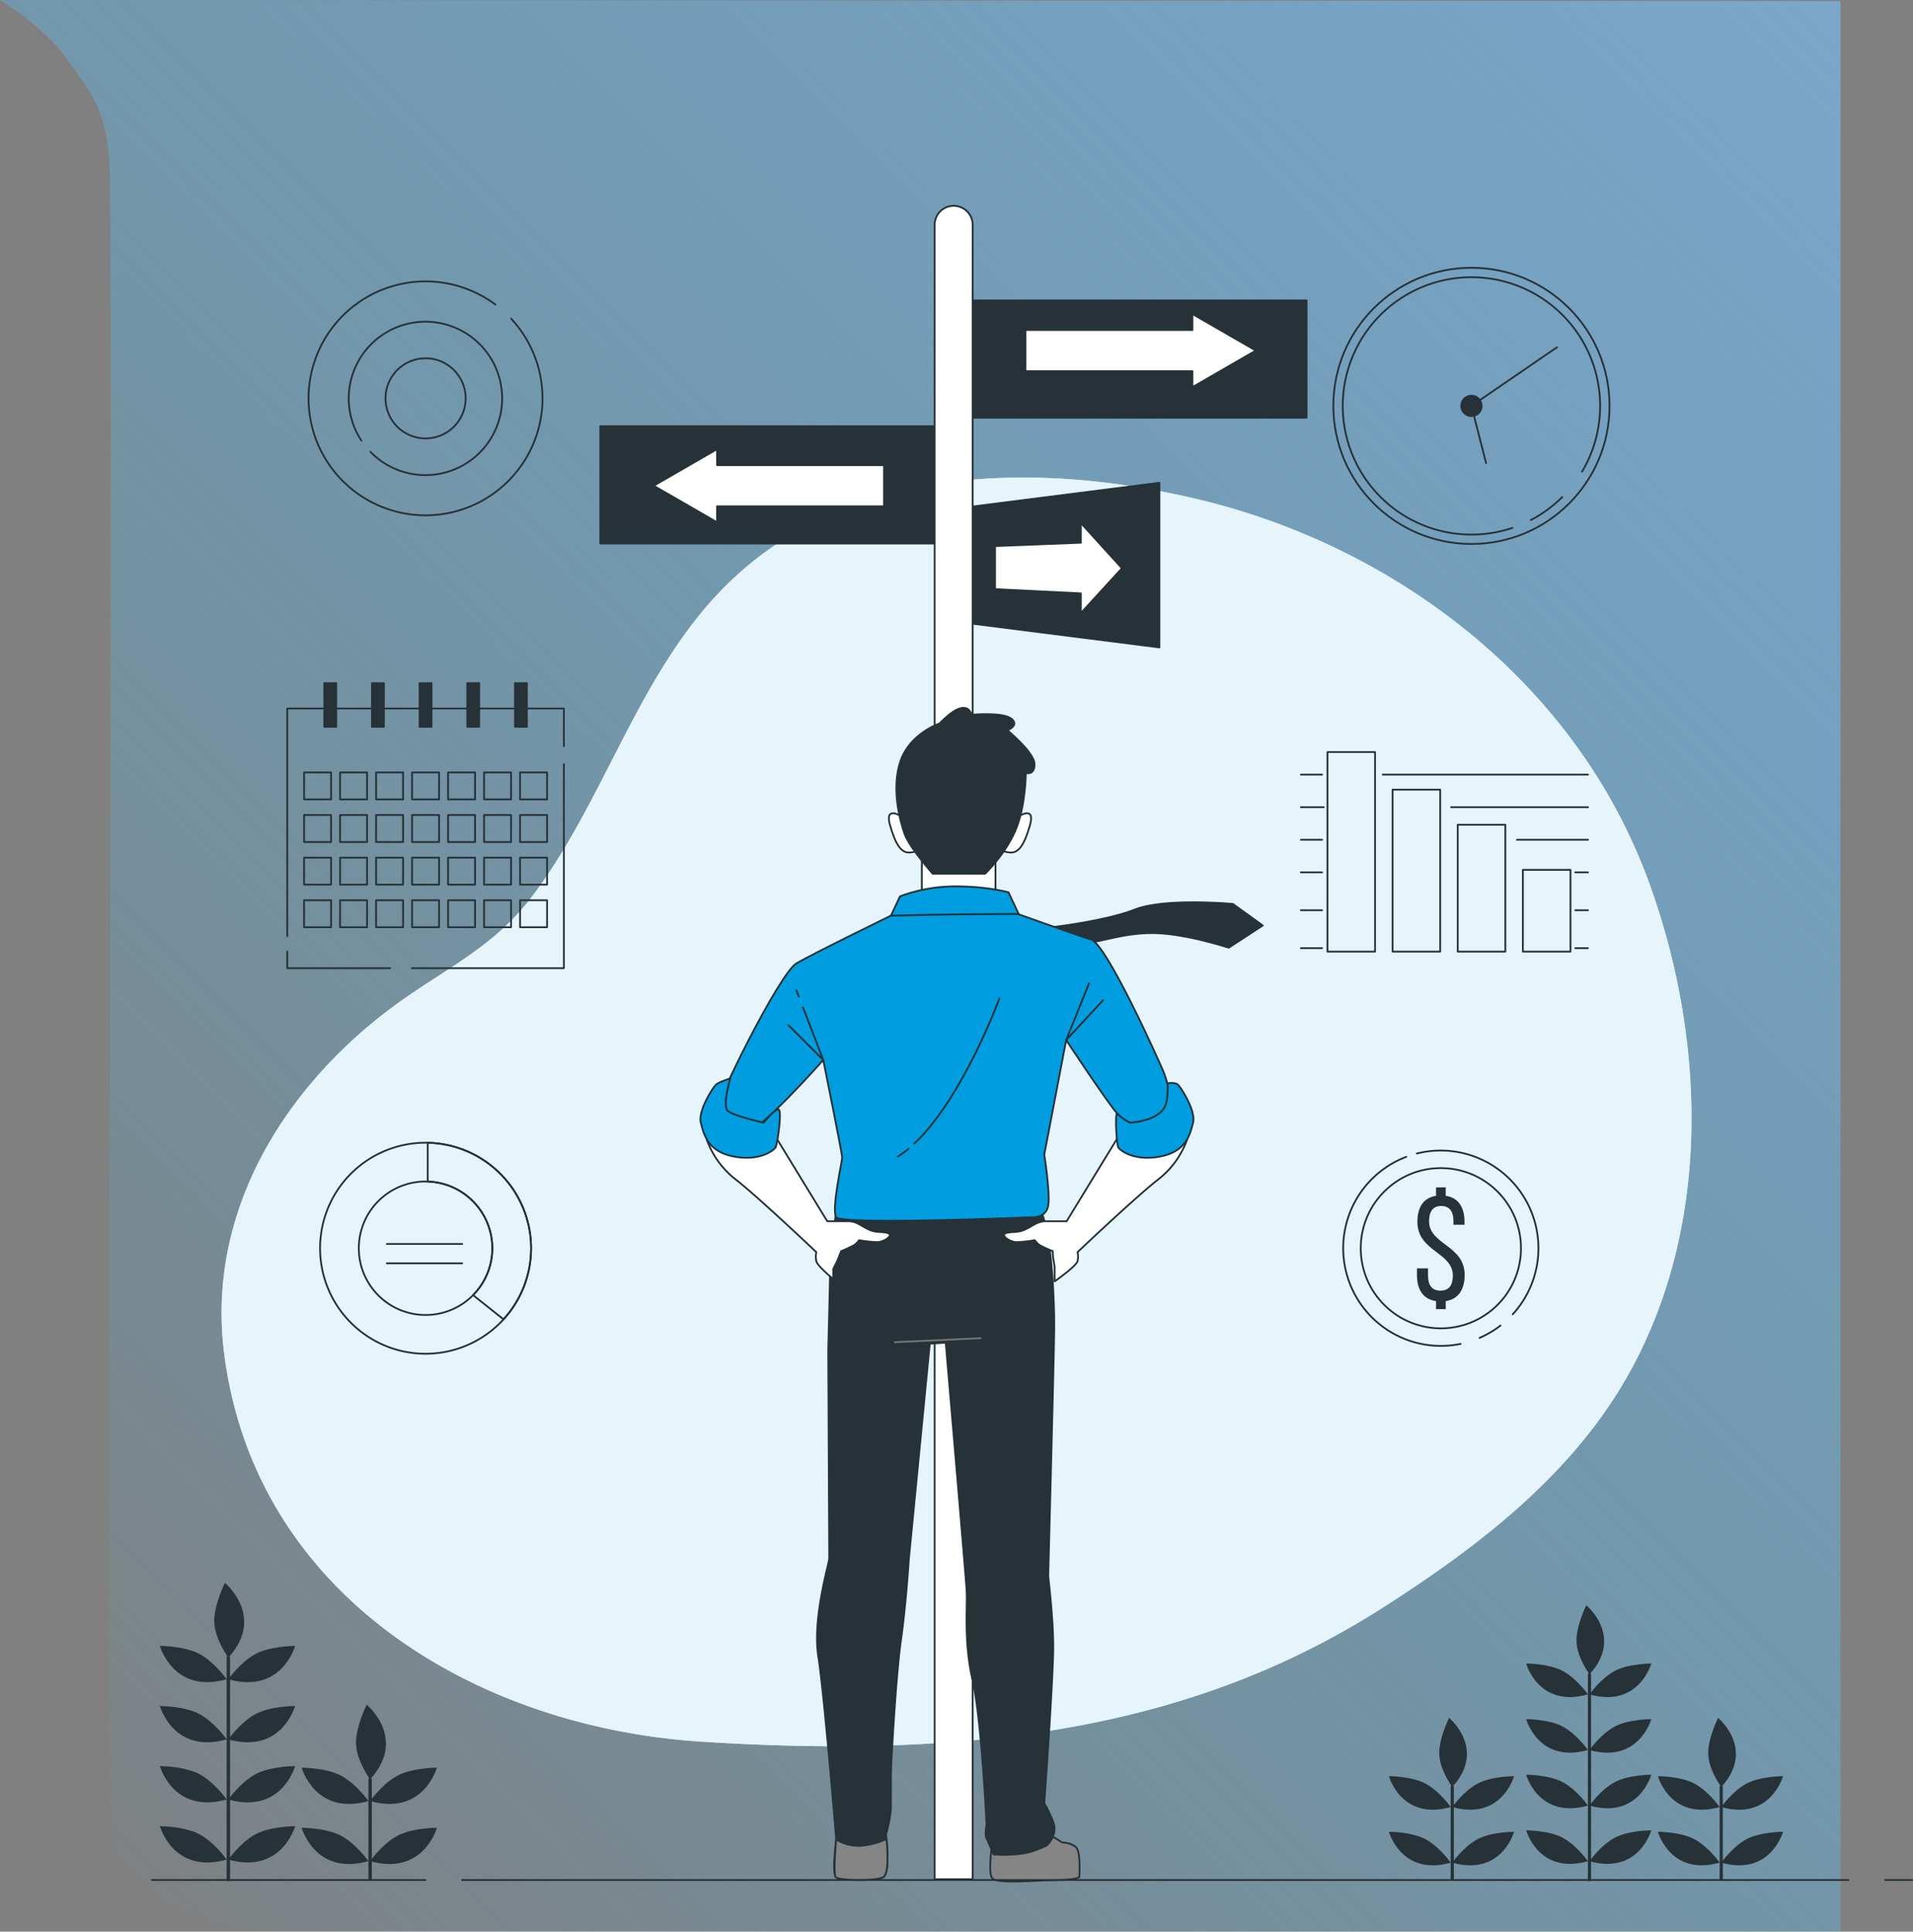<svg xmlns="http://www.w3.org/2000/svg" xmlns:xlink="http://www.w3.org/1999/xlink" width="1069.5" height="1080.001" viewBox="0 0 1069.5 1080.001">
  <rect x="0" y="0" width="1069.5" height="1080.001" fill="#808080" stroke="none"/>
  <defs>
    <linearGradient id="linear-gradient" x1="1" x2="0.037" y2="1" gradientUnits="objectBoundingBox">
      <stop offset="0" stop-color="#7ba6c9"/>
      <stop offset="1" stop-color="#51b4e2" stop-opacity="0"/>
    </linearGradient>
  </defs>
  <g id="Group_17337" data-name="Group 17337" transform="translate(-891 -4314.001)">
    <path id="_9ad1ed87ecbbbc3f0500a660a5b95797" data-name="9ad1ed87ecbbbc3f0500a660a5b95797" d="M3628.925,6902.437s26.04,16.141,37.608,33.352,21.3,24.85,23.534,57.438-.946,878.322,0,911.073,5.354,42.872,26.484,58.133,44.422,19.548,71.041,19.865,870.335,0,870.335,0V6903Z" transform="translate(-2737.926 -2588.436)" fill="url(#linear-gradient)"/>
    <g id="Background_Simple" data-name="Background Simple" transform="translate(1014.877 4581)">
      <g id="Group_1" data-name="Group 1" transform="translate(0 0)">
        <path id="Path_1" data-name="Path 1" d="M799.533,214.034C752.479,124.152,663.163,61.88,566.847,38.285c-91.88-22.51-202.492-21.4-271.653,52.722-45.539,48.806-63.777,116.755-103.968,169.459-19.977,26.2-44.977,38.179-71.15,56.514C56.286,361.67,9.369,433.583,19.651,514.919c17.19,135.989,141.236,209.023,265.908,217.225,164.753,10.84,282.252-11.189,382.059-74.974,51.836-33.127,103.537-72.437,135.182-126.845,47.856-82.283,45.89-186.041,14.932-274.39A314.589,314.589,0,0,0,799.533,214.034Z" transform="translate(-18.234 -25.447)" fill="#e6f5fb"/>
        <path id="Path_2" data-name="Path 2" d="M799.533,214.034C752.479,124.152,663.163,61.88,566.847,38.285c-91.88-22.51-202.492-21.4-271.653,52.722-45.539,48.806-63.777,116.755-103.968,169.459-19.977,26.2-44.977,38.179-71.15,56.514C56.286,361.67,9.369,433.583,19.651,514.919c17.19,135.989,141.236,209.023,265.908,217.225,164.753,10.84,282.252-11.189,382.059-74.974,51.836-33.127,103.537-72.437,135.182-126.845,47.856-82.283,45.89-186.041,14.932-274.39A314.589,314.589,0,0,0,799.533,214.034Z" transform="translate(-18.234 -25.447)" fill="#e6f5fb" opacity="0.8"/>
      </g>
    </g>
    <g id="Group_16090" data-name="Group 16090" transform="translate(802.443 3194.232)">
      <g id="Signs" transform="translate(424.167 1234.852)">
        <g id="Group_3" data-name="Group 3" transform="translate(0)">
          <g id="Group_2" data-name="Group 2" transform="translate(186.926)">
            <path id="Path_3" data-name="Path 3" d="M257.8,984.166H236.551V59.195a10.627,10.627,0,0,1,10.627-10.627h0A10.627,10.627,0,0,1,257.8,59.195Z" transform="translate(-236.551 -48.568)" fill="#fff" stroke="#263238" stroke-linecap="round" stroke-linejoin="round" stroke-width="1"/>
          </g>
          <rect id="Rectangle_1" data-name="Rectangle 1" width="186.326" height="65.608" transform="translate(0 123.207)" fill="#263238" stroke="#263238" stroke-linecap="round" stroke-linejoin="round" stroke-width="1"/>
          <rect id="Rectangle_2" data-name="Rectangle 2" width="186.326" height="65.608" transform="translate(208.54 52.881)" fill="#263238" stroke="#263238" stroke-linecap="round" stroke-linejoin="round" stroke-width="1"/>
          <path id="Path_4" data-name="Path 4" d="M246.259,196.948,350.3,210.168V118.12L246.259,131.34Z" transform="translate(-37.719 36.73)" fill="#263238" stroke="#263238" stroke-linecap="round" stroke-linejoin="round" stroke-width="1"/>
          <path id="Path_5" data-name="Path 5" d="M322.641,153.531l-22.964-25.322v11.042l-47.958,1.886v24.055l47.958,2.381v11.042Z" transform="translate(-31.025 49.103)" fill="#fff" stroke="#263238" stroke-linecap="round" stroke-linejoin="round" stroke-width="1"/>
          <path id="Path_6" data-name="Path 6" d="M388.113,96.175,352.7,75.732v8.957H259.358v22.973H352.7v8.957Z" transform="translate(-21.655 -15.254)" fill="#fff" stroke="#263238" stroke-linecap="round" stroke-linejoin="round" stroke-width="1"/>
          <path id="Path_7" data-name="Path 7" d="M166.01,130.12l35.409-20.443v8.956h93.346v22.973H201.419v8.956Z" transform="translate(-136.135 26.375)" fill="#fff" stroke="#263238" stroke-linecap="round" stroke-linejoin="round" stroke-width="1"/>
        </g>
      </g>
      <g id="Graphics" transform="translate(249.157 1269.493)">
        <g id="Group_4" data-name="Group 4" transform="translate(584.83 0)">
          <ellipse id="Ellipse_1" data-name="Ellipse 1" cx="77.205" cy="77.205" rx="77.205" ry="77.205" fill="none" stroke="#263238" stroke-linecap="round" stroke-linejoin="round" stroke-width="1"/>
          <path id="Path_8" data-name="Path 8" d="M403.829,121.7a72.147,72.147,0,0,1-17.577,12.873" transform="translate(-275.855 6.479)" fill="none" stroke="#263238" stroke-linecap="round" stroke-linejoin="round" stroke-width="1"/>
          <path id="Path_9" data-name="Path 9" d="M433.874,206.66a71.945,71.945,0,1,1,38.946-31.445" transform="translate(-333.769 -61.231)" fill="none" stroke="#263238" stroke-linecap="round" stroke-linejoin="round" stroke-width="1"/>
          <ellipse id="Ellipse_2" data-name="Ellipse 2" cx="5.696" cy="5.696" rx="5.696" ry="5.696" transform="translate(71.509 71.509)" fill="#263238" stroke="#263238" stroke-linecap="round" stroke-linejoin="round" stroke-width="1"/>
          <path id="Path_10" data-name="Path 10" d="M379.538,148.837l-8.2-31.991,47.815-32.753" transform="translate(-294.138 -39.642)" fill="none" stroke="#263238" stroke-linecap="round" stroke-linejoin="round" stroke-width="1"/>
        </g>
        <g id="Group_9" data-name="Group 9" transform="translate(0 232.225)">
          <path id="Path_11" data-name="Path 11" d="M190.247,188.775V302.854H105.288" transform="translate(-35.594 -143.486)" fill="none" stroke="#263238" stroke-linecap="round" stroke-linejoin="round" stroke-width="1"/>
          <path id="Path_12" data-name="Path 12" d="M73.984,302.075V174.8H228.638v21.059" transform="translate(-73.984 -160.621)" fill="none" stroke="#263238" stroke-linecap="round" stroke-linejoin="round" stroke-width="1"/>
          <path id="Path_13" data-name="Path 13" d="M131.479,245.138H73.984v-9.3" transform="translate(-73.984 -85.77)" fill="none" stroke="#263238" stroke-linecap="round" stroke-linejoin="round" stroke-width="1"/>
          <g id="Group_5" data-name="Group 5" transform="translate(9.401 49.918)">
            <rect id="Rectangle_3" data-name="Rectangle 3" width="15.095" height="15.095" fill="none" stroke="#263238" stroke-linecap="round" stroke-linejoin="round" stroke-width="1"/>
            <rect id="Rectangle_4" data-name="Rectangle 4" width="15.095" height="15.095" transform="translate(20.126)" fill="none" stroke="#263238" stroke-linecap="round" stroke-linejoin="round" stroke-width="1"/>
            <rect id="Rectangle_5" data-name="Rectangle 5" width="15.095" height="15.095" transform="translate(40.253)" fill="none" stroke="#263238" stroke-linecap="round" stroke-linejoin="round" stroke-width="1"/>
            <rect id="Rectangle_6" data-name="Rectangle 6" width="15.095" height="15.095" transform="translate(60.379)" fill="none" stroke="#263238" stroke-linecap="round" stroke-linejoin="round" stroke-width="1"/>
            <rect id="Rectangle_7" data-name="Rectangle 7" width="15.095" height="15.095" transform="translate(80.505)" fill="none" stroke="#263238" stroke-linecap="round" stroke-linejoin="round" stroke-width="1"/>
            <rect id="Rectangle_8" data-name="Rectangle 8" width="15.095" height="15.095" transform="translate(100.631)" fill="none" stroke="#263238" stroke-linecap="round" stroke-linejoin="round" stroke-width="1"/>
            <rect id="Rectangle_9" data-name="Rectangle 9" width="15.095" height="15.095" transform="translate(120.758)" fill="none" stroke="#263238" stroke-linecap="round" stroke-linejoin="round" stroke-width="1"/>
          </g>
          <g id="Group_6" data-name="Group 6" transform="translate(9.401 73.739)">
            <rect id="Rectangle_10" data-name="Rectangle 10" width="15.095" height="15.095" fill="none" stroke="#263238" stroke-linecap="round" stroke-linejoin="round" stroke-width="1"/>
            <rect id="Rectangle_11" data-name="Rectangle 11" width="15.095" height="15.095" transform="translate(20.126)" fill="none" stroke="#263238" stroke-linecap="round" stroke-linejoin="round" stroke-width="1"/>
            <rect id="Rectangle_12" data-name="Rectangle 12" width="15.095" height="15.095" transform="translate(40.253)" fill="none" stroke="#263238" stroke-linecap="round" stroke-linejoin="round" stroke-width="1"/>
            <rect id="Rectangle_13" data-name="Rectangle 13" width="15.095" height="15.095" transform="translate(60.379)" fill="none" stroke="#263238" stroke-linecap="round" stroke-linejoin="round" stroke-width="1"/>
            <rect id="Rectangle_14" data-name="Rectangle 14" width="15.095" height="15.095" transform="translate(80.505)" fill="none" stroke="#263238" stroke-linecap="round" stroke-linejoin="round" stroke-width="1"/>
            <rect id="Rectangle_15" data-name="Rectangle 15" width="15.095" height="15.095" transform="translate(100.631)" fill="none" stroke="#263238" stroke-linecap="round" stroke-linejoin="round" stroke-width="1"/>
            <rect id="Rectangle_16" data-name="Rectangle 16" width="15.095" height="15.095" transform="translate(120.758)" fill="none" stroke="#263238" stroke-linecap="round" stroke-linejoin="round" stroke-width="1"/>
          </g>
          <g id="Group_7" data-name="Group 7" transform="translate(9.401 97.561)">
            <rect id="Rectangle_17" data-name="Rectangle 17" width="15.095" height="15.095" fill="none" stroke="#263238" stroke-linecap="round" stroke-linejoin="round" stroke-width="1"/>
            <rect id="Rectangle_18" data-name="Rectangle 18" width="15.095" height="15.095" transform="translate(20.126)" fill="none" stroke="#263238" stroke-linecap="round" stroke-linejoin="round" stroke-width="1"/>
            <rect id="Rectangle_19" data-name="Rectangle 19" width="15.095" height="15.095" transform="translate(40.253)" fill="none" stroke="#263238" stroke-linecap="round" stroke-linejoin="round" stroke-width="1"/>
            <rect id="Rectangle_20" data-name="Rectangle 20" width="15.095" height="15.095" transform="translate(60.379)" fill="none" stroke="#263238" stroke-linecap="round" stroke-linejoin="round" stroke-width="1"/>
            <rect id="Rectangle_21" data-name="Rectangle 21" width="15.095" height="15.095" transform="translate(80.505)" fill="none" stroke="#263238" stroke-linecap="round" stroke-linejoin="round" stroke-width="1"/>
            <rect id="Rectangle_22" data-name="Rectangle 22" width="15.095" height="15.095" transform="translate(100.631)" fill="none" stroke="#263238" stroke-linecap="round" stroke-linejoin="round" stroke-width="1"/>
            <rect id="Rectangle_23" data-name="Rectangle 23" width="15.095" height="15.095" transform="translate(120.758)" fill="none" stroke="#263238" stroke-linecap="round" stroke-linejoin="round" stroke-width="1"/>
          </g>
          <g id="Group_8" data-name="Group 8" transform="translate(9.401 121.383)">
            <rect id="Rectangle_24" data-name="Rectangle 24" width="15.095" height="15.095" fill="none" stroke="#263238" stroke-linecap="round" stroke-linejoin="round" stroke-width="1"/>
            <rect id="Rectangle_25" data-name="Rectangle 25" width="15.095" height="15.095" transform="translate(20.126)" fill="none" stroke="#263238" stroke-linecap="round" stroke-linejoin="round" stroke-width="1"/>
            <rect id="Rectangle_26" data-name="Rectangle 26" width="15.095" height="15.095" transform="translate(40.253)" fill="none" stroke="#263238" stroke-linecap="round" stroke-linejoin="round" stroke-width="1"/>
            <rect id="Rectangle_27" data-name="Rectangle 27" width="15.095" height="15.095" transform="translate(60.379)" fill="none" stroke="#263238" stroke-linecap="round" stroke-linejoin="round" stroke-width="1"/>
            <rect id="Rectangle_28" data-name="Rectangle 28" width="15.095" height="15.095" transform="translate(80.505)" fill="none" stroke="#263238" stroke-linecap="round" stroke-linejoin="round" stroke-width="1"/>
            <rect id="Rectangle_29" data-name="Rectangle 29" width="15.095" height="15.095" transform="translate(100.631)" fill="none" stroke="#263238" stroke-linecap="round" stroke-linejoin="round" stroke-width="1"/>
            <rect id="Rectangle_30" data-name="Rectangle 30" width="15.095" height="15.095" transform="translate(120.758)" fill="none" stroke="#263238" stroke-linecap="round" stroke-linejoin="round" stroke-width="1"/>
          </g>
          <path id="Path_14" data-name="Path 14" d="M89.941,192.863H83.28v-24.43h6.661Zm26.652-24.43H109.93v24.43h6.664Zm26.65,0H136.58v24.43h6.664Zm26.65,0h-6.664v24.43h6.664Zm26.65,0h-6.664v24.43h6.664Z" transform="translate(-62.584 -168.433)" fill="#263238" stroke="#263238" stroke-linecap="round" stroke-linejoin="round" stroke-width="1"/>
        </g>
        <g id="Group_10" data-name="Group 10" transform="translate(18.338 489.187)">
          <path id="Path_15" data-name="Path 15" d="M141.209,283.85A58.988,58.988,0,1,0,200.2,342.838,58.987,58.987,0,0,0,141.209,283.85Zm0,96.307a37.319,37.319,0,1,1,37.319-37.319A37.318,37.318,0,0,1,141.209,380.157Z" transform="translate(-82.221 -283.85)" fill="none" stroke="#263238" stroke-linecap="round" stroke-linejoin="round" stroke-width="1"/>
          <path id="Path_16" data-name="Path 16" d="M109.257,283.864v21.7a37.279,37.279,0,0,1,25.35,63.465l17.021,13.552a58.974,58.974,0,0,0-42.37-98.716Z" transform="translate(-49.065 -283.833)" fill="none" stroke="#263238" stroke-linecap="round" stroke-linejoin="round" stroke-width="1"/>
          <line id="Line_1" data-name="Line 1" x2="42.135" transform="translate(37.32 56.581)" fill="none" stroke="#263238" stroke-linecap="round" stroke-linejoin="round" stroke-width="1"/>
          <line id="Line_2" data-name="Line 2" x2="42.135" transform="translate(37.32 67.415)" fill="none" stroke="#263238" stroke-linecap="round" stroke-linejoin="round" stroke-width="1"/>
        </g>
        <g id="Group_11" data-name="Group 11" transform="translate(566.706 270.771)">
          <line id="Line_3" data-name="Line 3" x2="114.766" transform="translate(45.737 12.606)" fill="none" stroke="#263238" stroke-linecap="round" stroke-linejoin="round" stroke-width="1"/>
          <line id="Line_4" data-name="Line 4" x2="11.817" transform="translate(0 12.606)" fill="none" stroke="#263238" stroke-linecap="round" stroke-linejoin="round" stroke-width="1"/>
          <line id="Line_5" data-name="Line 5" x2="76.547" transform="translate(83.956 30.815)" fill="none" stroke="#263238" stroke-linecap="round" stroke-linejoin="round" stroke-width="1"/>
          <line id="Line_6" data-name="Line 6" x2="12.75" transform="translate(0 30.815)" fill="none" stroke="#263238" stroke-linecap="round" stroke-linejoin="round" stroke-width="1"/>
          <line id="Line_7" data-name="Line 7" x2="39.727" transform="translate(120.777 49.024)" fill="none" stroke="#263238" stroke-linecap="round" stroke-linejoin="round" stroke-width="1"/>
          <line id="Line_8" data-name="Line 8" x2="11.817" transform="translate(0 49.024)" fill="none" stroke="#263238" stroke-linecap="round" stroke-linejoin="round" stroke-width="1"/>
          <line id="Line_9" data-name="Line 9" x2="7.101" transform="translate(153.402 67.233)" fill="none" stroke="#263238" stroke-linecap="round" stroke-linejoin="round" stroke-width="1"/>
          <line id="Line_10" data-name="Line 10" x2="11.817" transform="translate(0 67.233)" fill="none" stroke="#263238" stroke-linecap="round" stroke-linejoin="round" stroke-width="1"/>
          <line id="Line_11" data-name="Line 11" x2="7.101" transform="translate(153.402 88.423)" fill="none" stroke="#263238" stroke-linecap="round" stroke-linejoin="round" stroke-width="1"/>
          <line id="Line_12" data-name="Line 12" x2="11.817" transform="translate(0 88.423)" fill="none" stroke="#263238" stroke-linecap="round" stroke-linejoin="round" stroke-width="1"/>
          <line id="Line_13" data-name="Line 13" x2="7.101" transform="translate(153.402 109.613)" fill="none" stroke="#263238" stroke-linecap="round" stroke-linejoin="round" stroke-width="1"/>
          <line id="Line_14" data-name="Line 14" x2="11.817" transform="translate(0 109.613)" fill="none" stroke="#263238" stroke-linecap="round" stroke-linejoin="round" stroke-width="1"/>
          <rect id="Rectangle_31" data-name="Rectangle 31" width="26.613" height="111.552" transform="translate(14.833)" fill="none" stroke="#263238" stroke-linecap="round" stroke-linejoin="round" stroke-width="1"/>
          <rect id="Rectangle_32" data-name="Rectangle 32" width="26.613" height="90.542" transform="translate(51.25 21.01)" fill="none" stroke="#263238" stroke-linecap="round" stroke-linejoin="round" stroke-width="1"/>
          <rect id="Rectangle_33" data-name="Rectangle 33" width="26.613" height="70.932" transform="translate(87.668 40.62)" fill="none" stroke="#263238" stroke-linecap="round" stroke-linejoin="round" stroke-width="1"/>
          <rect id="Rectangle_34" data-name="Rectangle 34" width="26.613" height="45.72" transform="translate(124.086 65.832)" fill="none" stroke="#263238" stroke-linecap="round" stroke-linejoin="round" stroke-width="1"/>
        </g>
        <g id="Group_12" data-name="Group 12" transform="translate(11.959 7.634)">
          <path id="Path_17" data-name="Path 17" d="M183.78,80.5a65.392,65.392,0,1,0,8.785,7.877" transform="translate(-79.356 -67.556)" fill="none" stroke="#263238" stroke-linecap="round" stroke-linejoin="round" stroke-width="1"/>
          <path id="Path_18" data-name="Path 18" d="M101.584,150.526a42.884,42.884,0,1,0-5.074-6.305" transform="translate(-67.01 -55.21)" fill="none" stroke="#263238" stroke-linecap="round" stroke-linejoin="round" stroke-width="1"/>
          <ellipse id="Ellipse_3" data-name="Ellipse 3" cx="22.411" cy="22.411" rx="22.411" ry="22.411" transform="translate(42.956 42.956)" fill="none" stroke="#263238" stroke-linecap="round" stroke-linejoin="round" stroke-width="1"/>
        </g>
        <g id="Group_14" data-name="Group 14" transform="translate(581.639 484.902)">
          <g id="Group_13" data-name="Group 13" transform="translate(49.932 29.229)">
            <path id="Path_19" data-name="Path 19" d="M373.75,299.794c7.2,1.017,10.5,6.606,10.5,14.565v1.61h-6.181v-2.033c0-5.252-2.115-8.469-6.859-8.469-4.655,0-6.773,3.217-6.773,8.469,0,13.294,19.9,13.378,19.9,30.058,0,7.962-3.386,13.634-10.582,14.65v4.488h-5.421v-4.488c-7.367-1.015-10.669-6.606-10.669-14.65v-3.64h6.183v4.065c0,5.334,2.2,8.382,6.942,8.382,4.827,0,6.944-3.048,6.944-8.382,0-13.209-19.815-13.38-19.815-30.061,0-8.129,3.3-13.463,10.415-14.565v-4.74h5.421Z" transform="translate(-357.66 -295.054)" fill="#263238"/>
          </g>
          <path id="Path_20" data-name="Path 20" d="M373.381,336.662a54.545,54.545,0,0,0,11.686-6.9" transform="translate(-288.448 -223.256)" fill="none" stroke="#263238" stroke-linecap="round" stroke-linejoin="round" stroke-width="1"/>
          <path id="Path_21" data-name="Path 21" d="M374.414,287.395A54.623,54.623,0,0,0,404.791,391.97" transform="translate(-330.461 -275.218)" fill="none" stroke="#263238" stroke-linecap="round" stroke-linejoin="round" stroke-width="1"/>
          <path id="Path_22" data-name="Path 22" d="M411.257,377.35a54.628,54.628,0,0,0-53.627-89.877" transform="translate(-307.765 -277.153)" fill="none" stroke="#263238" stroke-linecap="round" stroke-linejoin="round" stroke-width="1"/>
          <circle id="Ellipse_4" data-name="Ellipse 4" cx="44.77" cy="44.77" r="44.77" transform="matrix(0.734, -0.68, 0.68, 0.734, 0, 60.848)" fill="none" stroke="#263238" stroke-linecap="round" stroke-linejoin="round" stroke-width="1"/>
        </g>
      </g>
      <g id="Character" transform="translate(480.135 1515.525)">
        <g id="Group_16" data-name="Group 16" transform="translate(0 0)">
          <path id="Path_23" data-name="Path 23" d="M271.164,237.6s.546-.06,1.532-.183c6.45-.8,31.755-4.188,46.244-9.916,16.7-6.6,54.769-3.106,54.769-3.106l16.7,12.04-19.033,12.43s-26.8-8.934-45.445-8.158-27.58,6.216-39.231,5.439-26.026-8.547-26.026-8.547Z" transform="translate(-76.009 -114.745)" fill="#263238" stroke="#263238" stroke-linecap="round" stroke-linejoin="round" stroke-width="1"/>
          <path id="Path_24" data-name="Path 24" d="M233.329,215.014v25h41.188V211.067Z" transform="translate(-109.545 -129.955)" fill="#fff" stroke="#263238" stroke-linecap="round" stroke-linejoin="round" stroke-width="1"/>
          <path id="Path_25" data-name="Path 25" d="M232.225,202.962s-9.758-6.505-6.506,4.88,6.506,15.721,11.383,15.18,7.592-2.169,5.965-6.506S232.225,202.962,232.225,202.962Z" transform="translate(-119.691 -142.164)" fill="#fff" stroke="#263238" stroke-linecap="round" stroke-linejoin="round" stroke-width="1"/>
          <path id="Path_26" data-name="Path 26" d="M263.785,202.962s9.76-6.505,6.508,4.88-6.508,15.721-11.386,15.18-7.59-2.169-5.964-6.506S263.785,202.962,263.785,202.962Z" transform="translate(-86.071 -142.164)" fill="#fff" stroke="#263238" stroke-linecap="round" stroke-linejoin="round" stroke-width="1"/>
          <path id="Path_27" data-name="Path 27" d="M251.069,183.389s-16.266,5.421-21.687,20.6-.541,33.612,2.169,41.2,15.723,22.228,15.723,22.228h29.275s10.843-10.3,16.807-23.854,5.965-32.53,5.965-32.53,4.878,1.627,4.878-4.878-15.18-18.975-15.18-18.975,7.049-2.71,2.169-6.505-22.228-2.168-22.228-2.168S266.789,167.123,251.069,183.389Z" transform="translate(-117.391 -174.635)" fill="#263238" stroke="#263238" stroke-linecap="round" stroke-linejoin="round" stroke-width="1"/>
          <path id="Path_28" data-name="Path 28" d="M286.3,458.317l4.453,2.783s5.009,0,7.792,2.783,1.75,16.613,1.75,16.613-2.222,1.639-12.8,1.639-33.865,2.585-36.092-1.311.385-20.28.385-20.28Z" transform="translate(-88.484 173.268)" fill="#858585" stroke="#263238" stroke-linecap="round" stroke-linejoin="round" stroke-width="1"/>
          <g id="Group_15" data-name="Group 15" transform="translate(65.184 271.719)">
            <path id="Path_29" data-name="Path 29" d="M217.741,306.447s-3.34,24.49-3.34,29.5-1.113,48.424-1.113,48.424.557,114.1.557,116.329-9.462,33.4-6.122,54.546,10.019,102.414,10.019,102.414-2.226,17.811-.557,19.481,22.264,3.9,26.717,1.67,1.67-23.934,1.67-23.934,2.783-9.462,2.783-16.141V620.924c0-5.566,2.783-55.1,5.566-74.584s4.453-45.641,4.453-45.641l11.689-120.225,8.906-.557S290.1,509.048,290.655,518.51s-1.67,28.386,3.34,50.094,7.792,80.706,7.792,80.706-1.113,5.566,0,7.792,3.9,8.905,3.9,8.905a64.367,64.367,0,0,0,11.691,0c6.1-.47,9.78-1.1,17.9-4.874,3.967-3.662,5.713-8.672,3.607-13.819-3.331-8.144-4.813-9.694-4.813-9.694s5.009-70.131,5.009-87.386-2.783-38.405-2.783-40.075,3.34-126.9,3.34-139.706-1.113-47.311-6.679-62.339-94.621-11.132-103.527-10.575S217.741,306.447,217.741,306.447Z" transform="translate(-207.008 -296.68)" fill="#263238" stroke="#263238" stroke-linecap="round" stroke-linejoin="round" stroke-width="1"/>
            <line id="Line_15" data-name="Line 15" y1="2.226" x2="47.867" transform="translate(43.573 80.727)" fill="none" stroke="#757575" stroke-linecap="round" stroke-linejoin="round" stroke-width="1"/>
          </g>
          <path id="Path_30" data-name="Path 30" d="M309.626,223.567,279.57,230.8s-43.414,21.151-52.877,26.717-46.754,80.706-45.084,84.6,8.906,8.906,16.141,10.019,43.971-40.632,43.971-40.632,10.575,52.32,10.575,54.546-6.123,28.943-3.34,33.4,109.649,0,109.649,0,7.792.557,8.906-6.679-2.226-28.387-2.226-28.387l12.245-64.008s23.39,35.48,28.636,41.188c9.115,9.925,20.427,5.766,26.467-1.67,5.265-6.479.556-18.924-1.113-22.82s-31.169-70.131-40.075-72.914-46.2-16.141-46.2-16.141Z" transform="translate(-173.041 -114.625)" fill="#009de0" stroke="#263238" stroke-linecap="round" stroke-linejoin="round" stroke-width="1"/>
          <path id="Path_31" data-name="Path 31" d="M225.579,235.82s36.787-.759,42.909-.759,28.473-.192,28.473-.192l-5.653-12.054s-11.689-3.34-29.5-3.34a89.148,89.148,0,0,0-31.169,5.566Z" transform="translate(-119.05 -119.642)" fill="#009de0" stroke="#263238" stroke-linecap="round" stroke-linejoin="round" stroke-width="1"/>
          <path id="Path_32" data-name="Path 32" d="M207.99,249.885l11.32,29.348-19.481-19.481" transform="translate(-150.629 -82.349)" fill="none" stroke="#263238" stroke-linecap="round" stroke-linejoin="round" stroke-width="1"/>
          <line id="Line_16" data-name="Line 16" x2="1.351" y2="3.503" transform="translate(53.654 157.923)" fill="none" stroke="#263238" stroke-linecap="round" stroke-linejoin="round" stroke-width="1"/>
          <path id="Path_33" data-name="Path 33" d="M233.2,285.388a55.749,55.749,0,0,1-5.867,4.295" transform="translate(-116.904 -38.809)" fill="none" stroke="#263238" stroke-linecap="round" stroke-linejoin="round" stroke-width="1"/>
          <path id="Path_34" data-name="Path 34" d="M279.052,247.567s-20.351,55.633-47.6,81.276" transform="translate(-111.853 -85.192)" fill="none" stroke="#263238" stroke-linecap="round" stroke-linejoin="round" stroke-width="1"/>
          <path id="Path_35" data-name="Path 35" d="M282.381,243.817l-12.8,31.726,20.594-22.264" transform="translate(-65.088 -89.79)" fill="none" stroke="#263238" stroke-linecap="round" stroke-linejoin="round" stroke-width="1"/>
          <path id="Path_36" data-name="Path 36" d="M179.329,285.52a49.468,49.468,0,0,0,16.141,22.264c12.245,9.462,45.084,40.631,45.084,40.631a12.566,12.566,0,0,0,0,5.009c.557,2.783,9.462,10.019,9.462,10.019v-5.566l2.226-4.453,2.226-5.566a65.771,65.771,0,0,0,7.236-3.34,11.372,11.372,0,0,0,2.783-2.783,72.285,72.285,0,0,0,10.019,1.113c3.9,0,9.462-3.9,6.123-5.009s-6.679,0-11.132-2.226-6.679-4.453-11.132-4.453H246.677l-30.613-50.094Z" transform="translate(-175.77 -44.108)" fill="#fff" stroke="#263238" stroke-linecap="round" stroke-linejoin="round" stroke-width="1"/>
          <path id="Path_37" data-name="Path 37" d="M194.463,267.7s-6.494,1.928-8.164,3.6-10.019,14.471-8.349,21.151,3.9,16.141,18.368,18.924,22.264-3.339,23.377-5.009S223.553,285,221.327,285s-8.311,7.447-8.311,7.447-16.58-3.754-19.919-6.537S194.463,267.7,194.463,267.7Z" transform="translate(-177.73 -60.5)" fill="#009de0" stroke="#263238" stroke-linecap="round" stroke-linejoin="round" stroke-width="1"/>
          <path id="Path_38" data-name="Path 38" d="M356.306,285.52a49.468,49.468,0,0,1-16.141,22.264c-12.245,9.462-45.084,40.631-45.084,40.631a12.566,12.566,0,0,1,0,5.009c-.557,2.783-12.819,11.346-12.819,11.346v-8.113l-.853-5.125-.243-3.674a65.768,65.768,0,0,1-7.236-3.34,11.372,11.372,0,0,1-2.783-2.783,72.285,72.285,0,0,1-10.019,1.113c-3.9,0-9.462-3.9-6.122-5.009s6.679,0,11.132-2.226,6.679-4.453,11.132-4.453h11.688l30.613-50.094Z" transform="translate(-84.218 -44.108)" fill="#fff" stroke="#263238" stroke-linecap="round" stroke-linejoin="round" stroke-width="1"/>
          <path id="Path_39" data-name="Path 39" d="M310.966,269.035s4.174-.8,5.844.866,10.019,14.471,8.349,21.151-3.9,16.141-18.368,18.924-22.264-3.34-23.377-5.009-2.013-20.61-.557-18.924a23.214,23.214,0,0,0,7.236,5.009s17.257-.879,19.962-10.635C311.218,276.228,310.966,269.035,310.966,269.035Z" transform="translate(-49.732 -59.102)" fill="#009de0" stroke="#263238" stroke-linecap="round" stroke-linejoin="round" stroke-width="1"/>
          <path id="Path_40" data-name="Path 40" d="M238.475,480.117c3.515-1.757,2.523-15.645,1.948-21.422a41.265,41.265,0,0,1-12.523,3.611,23.429,23.429,0,0,1-15.585-3.34s-1.786,19.251-.274,21.066C213.682,482,234.022,482.344,238.475,480.117Z" transform="translate(-136.398 173.732)" fill="#858585" stroke="#263238" stroke-linecap="round" stroke-linejoin="round" stroke-width="1"/>
        </g>
      </g>
      <g id="Plants" transform="translate(177.948 2004.78)">
        <g id="Group_29" data-name="Group 29" transform="translate(763.841 12.494)">
          <g id="Group_28" data-name="Group 28">
            <g id="Group_27" data-name="Group 27">
              <g id="Group_17" data-name="Group 17" transform="translate(34.52 37.742)">
                <path id="Path_41" data-name="Path 41" d="M401.475,533.563a.885.885,0,0,1-.884-.884V417.836a.884.884,0,0,1,1.768,0V532.679A.885.885,0,0,1,401.475,533.563Z" transform="translate(-400.591 -416.952)" fill="#263238"/>
              </g>
              <g id="Group_18" data-name="Group 18" transform="translate(0 125.837)">
                <path id="Path_42" data-name="Path 42" d="M419.626,473.791s-6.045-8.636-13.815-12.953-20.725-4.317-20.725-4.317S391.995,481.561,419.626,473.791Z" transform="translate(-385.086 -456.521)" fill="#263238"/>
              </g>
              <g id="Group_19" data-name="Group 19" transform="translate(35.404 125.837)">
                <path id="Path_43" data-name="Path 43" d="M400.988,473.791s6.045-8.636,13.817-12.953,20.723-4.317,20.723-4.317S428.62,481.561,400.988,473.791Z" transform="translate(-400.988 -456.521)" fill="#263238"/>
              </g>
              <g id="Group_20" data-name="Group 20" transform="translate(0 94.75)">
                <path id="Path_44" data-name="Path 44" d="M419.626,459.828s-6.045-8.634-13.815-12.953-20.725-4.317-20.725-4.317S391.995,467.6,419.626,459.828Z" transform="translate(-385.086 -442.558)" fill="#263238"/>
              </g>
              <g id="Group_21" data-name="Group 21" transform="translate(35.404 94.75)">
                <path id="Path_45" data-name="Path 45" d="M400.988,459.828s6.045-8.634,13.817-12.953,20.723-4.317,20.723-4.317S428.62,467.6,400.988,459.828Z" transform="translate(-400.988 -442.558)" fill="#263238"/>
              </g>
              <g id="Group_22" data-name="Group 22" transform="translate(0 63.666)">
                <path id="Path_46" data-name="Path 46" d="M419.626,445.866s-6.045-8.636-13.815-12.953-20.725-4.317-20.725-4.317S391.995,453.638,419.626,445.866Z" transform="translate(-385.086 -428.596)" fill="#263238"/>
              </g>
              <g id="Group_23" data-name="Group 23" transform="translate(35.404 63.666)">
                <path id="Path_47" data-name="Path 47" d="M400.988,445.866s6.045-8.636,13.817-12.953,20.723-4.317,20.723-4.317S428.62,453.638,400.988,445.866Z" transform="translate(-400.988 -428.596)" fill="#263238"/>
              </g>
              <g id="Group_24" data-name="Group 24" transform="translate(0 32.581)">
                <path id="Path_48" data-name="Path 48" d="M419.626,431.9s-6.045-8.634-13.815-12.951-20.725-4.317-20.725-4.317S391.995,439.674,419.626,431.9Z" transform="translate(-385.086 -414.634)" fill="#263238"/>
              </g>
              <g id="Group_25" data-name="Group 25" transform="translate(35.404 32.581)">
                <path id="Path_49" data-name="Path 49" d="M400.988,431.9s6.045-8.634,13.817-12.951,20.723-4.317,20.723-4.317S428.62,439.674,400.988,431.9Z" transform="translate(-400.988 -414.634)" fill="#263238"/>
              </g>
              <g id="Group_26" data-name="Group 26" transform="translate(28.129)">
                <path id="Path_50" data-name="Path 50" d="M405,438.626s-6.911-9.3-7.26-18.183S403.23,400,403.23,400,424.394,417.468,405,438.626Z" transform="translate(-397.72 -400)" fill="#263238"/>
              </g>
            </g>
          </g>
        </g>
        <g id="Group_42" data-name="Group 42" transform="translate(0 0)">
          <g id="Group_41" data-name="Group 41">
            <g id="Group_40" data-name="Group 40">
              <g id="Group_30" data-name="Group 30" transform="translate(37.314 40.794)">
                <path id="Path_51" data-name="Path 51" d="M59.715,538.764a.955.955,0,0,1-.955-.955V413.668a.955.955,0,1,1,1.91,0V537.809A.955.955,0,0,1,59.715,538.764Z" transform="translate(-58.76 -412.711)" fill="#263238"/>
              </g>
              <g id="Group_31" data-name="Group 31" transform="translate(0 136.023)">
                <path id="Path_52" data-name="Path 52" d="M79.336,474.152s-6.534-9.335-14.935-14S42,455.484,42,455.484,49.467,482.552,79.336,474.152Z" transform="translate(-42 -455.484)" fill="#263238"/>
              </g>
              <g id="Group_32" data-name="Group 32" transform="translate(38.269 136.023)">
                <path id="Path_53" data-name="Path 53" d="M59.189,474.152s6.534-9.335,14.935-14,22.4-4.666,22.4-4.666S89.058,482.552,59.189,474.152Z" transform="translate(-59.189 -455.484)" fill="#263238"/>
              </g>
              <g id="Group_33" data-name="Group 33" transform="translate(0 102.42)">
                <path id="Path_54" data-name="Path 54" d="M79.336,459.059s-6.534-9.333-14.935-14S42,440.391,42,440.391,49.467,467.459,79.336,459.059Z" transform="translate(-42 -440.391)" fill="#263238"/>
              </g>
              <g id="Group_34" data-name="Group 34" transform="translate(38.269 102.42)">
                <path id="Path_55" data-name="Path 55" d="M59.189,459.059s6.534-9.333,14.935-14,22.4-4.667,22.4-4.667S89.058,467.459,59.189,459.059Z" transform="translate(-59.189 -440.391)" fill="#263238"/>
              </g>
              <g id="Group_35" data-name="Group 35" transform="translate(0 68.818)">
                <path id="Path_56" data-name="Path 56" d="M79.336,443.966s-6.534-9.333-14.935-14S42,425.3,42,425.3,49.467,452.369,79.336,443.966Z" transform="translate(-42 -425.298)" fill="#263238"/>
              </g>
              <g id="Group_36" data-name="Group 36" transform="translate(38.269 68.818)">
                <path id="Path_57" data-name="Path 57" d="M59.189,443.966s6.534-9.333,14.935-14,22.4-4.669,22.4-4.669S89.058,452.369,59.189,443.966Z" transform="translate(-59.189 -425.298)" fill="#263238"/>
              </g>
              <g id="Group_37" data-name="Group 37" transform="translate(0 35.217)">
                <path id="Path_58" data-name="Path 58" d="M79.336,428.874s-6.534-9.335-14.935-14S42,410.206,42,410.206,49.467,437.274,79.336,428.874Z" transform="translate(-42 -410.206)" fill="#263238"/>
              </g>
              <g id="Group_38" data-name="Group 38" transform="translate(38.269 35.217)">
                <path id="Path_59" data-name="Path 59" d="M59.189,428.874s6.534-9.335,14.935-14,22.4-4.667,22.4-4.667S89.058,437.274,59.189,428.874Z" transform="translate(-59.189 -410.206)" fill="#263238"/>
              </g>
              <g id="Group_39" data-name="Group 39" transform="translate(30.405)">
                <path id="Path_60" data-name="Path 60" d="M63.521,436.137s-7.472-10.05-7.848-19.652,5.94-22.1,5.94-22.1S84.489,413.27,63.521,436.137Z" transform="translate(-55.657 -394.388)" fill="#263238"/>
              </g>
            </g>
          </g>
        </g>
        <g id="Group_51" data-name="Group 51" transform="translate(79.261 68.081)">
          <g id="Group_50" data-name="Group 50">
            <g id="Group_49" data-name="Group 49">
              <g id="Group_43" data-name="Group 43" transform="translate(37.314 40.794)">
                <path id="Path_61" data-name="Path 61" d="M96.271,500.715v-56.47a.955.955,0,0,0-1.91,0v56.47Z" transform="translate(-94.361 -443.29)" fill="#263238"/>
              </g>
              <g id="Group_44" data-name="Group 44" transform="translate(0 68.818)">
                <path id="Path_62" data-name="Path 62" d="M114.937,474.545s-6.534-9.333-14.935-14-22.4-4.669-22.4-4.669S85.068,482.945,114.937,474.545Z" transform="translate(-77.601 -455.877)" fill="#263238"/>
              </g>
              <g id="Group_45" data-name="Group 45" transform="translate(38.269 68.818)">
                <path id="Path_63" data-name="Path 63" d="M94.79,474.545s6.534-9.333,14.935-14,22.4-4.669,22.4-4.669S124.659,482.945,94.79,474.545Z" transform="translate(-94.79 -455.877)" fill="#263238"/>
              </g>
              <g id="Group_46" data-name="Group 46" transform="translate(0 35.217)">
                <path id="Path_64" data-name="Path 64" d="M114.937,459.453s-6.534-9.335-14.935-14-22.4-4.667-22.4-4.667S85.068,467.853,114.937,459.453Z" transform="translate(-77.601 -440.785)" fill="#263238"/>
              </g>
              <g id="Group_47" data-name="Group 47" transform="translate(38.269 35.217)">
                <path id="Path_65" data-name="Path 65" d="M94.79,459.453s6.534-9.335,14.935-14,22.4-4.667,22.4-4.667S124.659,467.853,94.79,459.453Z" transform="translate(-94.79 -440.785)" fill="#263238"/>
              </g>
              <g id="Group_48" data-name="Group 48" transform="translate(30.405)">
                <path id="Path_66" data-name="Path 66" d="M99.122,466.716s-7.472-10.05-7.848-19.652,5.938-22.1,5.938-22.1S120.09,443.847,99.122,466.716Z" transform="translate(-91.258 -424.967)" fill="#263238"/>
              </g>
            </g>
          </g>
        </g>
        <g id="Group_60" data-name="Group 60" transform="translate(687.124 75.477)">
          <g id="Group_59" data-name="Group 59">
            <g id="Group_58" data-name="Group 58">
              <g id="Group_52" data-name="Group 52" transform="translate(34.52 37.739)">
                <path id="Path_67" data-name="Path 67" d="M367.9,498.366V446.124a.884.884,0,0,0-1.768,0v52.242Z" transform="translate(-366.133 -445.24)" fill="#263238"/>
              </g>
              <g id="Group_53" data-name="Group 53" transform="translate(0 63.666)">
                <path id="Path_68" data-name="Path 68" d="M385.168,474.155s-6.045-8.636-13.817-12.953-20.723-4.317-20.723-4.317S357.536,481.925,385.168,474.155Z" transform="translate(-350.628 -456.885)" fill="#263238"/>
              </g>
              <g id="Group_54" data-name="Group 54" transform="translate(35.404 63.666)">
                <path id="Path_69" data-name="Path 69" d="M366.53,474.155s6.045-8.636,13.815-12.953,20.725-4.317,20.725-4.317S394.162,481.925,366.53,474.155Z" transform="translate(-366.53 -456.885)" fill="#263238"/>
              </g>
              <g id="Group_55" data-name="Group 55" transform="translate(0 32.579)">
                <path id="Path_70" data-name="Path 70" d="M385.168,460.192s-6.045-8.634-13.817-12.951-20.723-4.319-20.723-4.319S357.536,467.964,385.168,460.192Z" transform="translate(-350.628 -442.922)" fill="#263238"/>
              </g>
              <g id="Group_56" data-name="Group 56" transform="translate(35.404 32.579)">
                <path id="Path_71" data-name="Path 71" d="M366.53,460.192s6.045-8.634,13.815-12.951,20.725-4.319,20.725-4.319S394.162,467.964,366.53,460.192Z" transform="translate(-366.53 -442.922)" fill="#263238"/>
              </g>
              <g id="Group_57" data-name="Group 57" transform="translate(28.129)">
                <path id="Path_72" data-name="Path 72" d="M370.537,466.912s-6.911-9.3-7.26-18.181,5.495-20.443,5.495-20.443S389.936,445.757,370.537,466.912Z" transform="translate(-363.262 -428.289)" fill="#263238"/>
              </g>
            </g>
          </g>
        </g>
        <g id="Group_69" data-name="Group 69" transform="translate(837.499 75.477)">
          <g id="Group_68" data-name="Group 68">
            <g id="Group_67" data-name="Group 67">
              <g id="Group_61" data-name="Group 61" transform="translate(34.518 37.739)">
                <path id="Path_73" data-name="Path 73" d="M435.442,498.366V446.124a.884.884,0,0,0-1.768,0v52.242Z" transform="translate(-433.674 -445.24)" fill="#263238"/>
              </g>
              <g id="Group_62" data-name="Group 62" transform="translate(0 63.666)">
                <path id="Path_74" data-name="Path 74" d="M452.71,474.155s-6.045-8.636-13.817-12.953-20.723-4.317-20.723-4.317S425.076,481.925,452.71,474.155Z" transform="translate(-418.17 -456.885)" fill="#263238"/>
              </g>
              <g id="Group_63" data-name="Group 63" transform="translate(35.402 63.666)">
                <path id="Path_75" data-name="Path 75" d="M434.071,474.155s6.045-8.636,13.817-12.953,20.723-4.317,20.723-4.317S461.7,481.925,434.071,474.155Z" transform="translate(-434.071 -456.885)" fill="#263238"/>
              </g>
              <g id="Group_64" data-name="Group 64" transform="translate(0 32.579)">
                <path id="Path_76" data-name="Path 76" d="M452.71,460.192s-6.045-8.634-13.817-12.951-20.723-4.319-20.723-4.319S425.076,467.964,452.71,460.192Z" transform="translate(-418.17 -442.922)" fill="#263238"/>
              </g>
              <g id="Group_65" data-name="Group 65" transform="translate(35.402 32.579)">
                <path id="Path_77" data-name="Path 77" d="M434.071,460.192s6.045-8.634,13.817-12.951,20.723-4.319,20.723-4.319S461.7,467.964,434.071,460.192Z" transform="translate(-434.071 -442.922)" fill="#263238"/>
              </g>
              <g id="Group_66" data-name="Group 66" transform="translate(28.129)">
                <path id="Path_78" data-name="Path 78" d="M438.077,466.912s-6.911-9.3-7.258-18.181,5.493-20.443,5.493-20.443S457.476,445.757,438.077,466.912Z" transform="translate(-430.804 -428.289)" fill="#263238"/>
              </g>
            </g>
          </g>
        </g>
      </g>
      <g id="Floor" transform="translate(173.495 2170.895)">
        <g id="Group_70" data-name="Group 70" transform="translate(0)">
          <line id="Line_17" data-name="Line 17" x2="15.05" transform="translate(969.012)" fill="none" stroke="#263238" stroke-linecap="round" stroke-linejoin="round" stroke-width="1"/>
          <line id="Line_18" data-name="Line 18" x2="775.06" transform="translate(173.408)" fill="none" stroke="#263238" stroke-linecap="round" stroke-linejoin="round" stroke-width="1"/>
          <line id="Line_19" data-name="Line 19" x2="152.864" fill="none" stroke="#263238" stroke-linecap="round" stroke-linejoin="round" stroke-width="1"/>
        </g>
      </g>
    </g>
  </g>
</svg>
